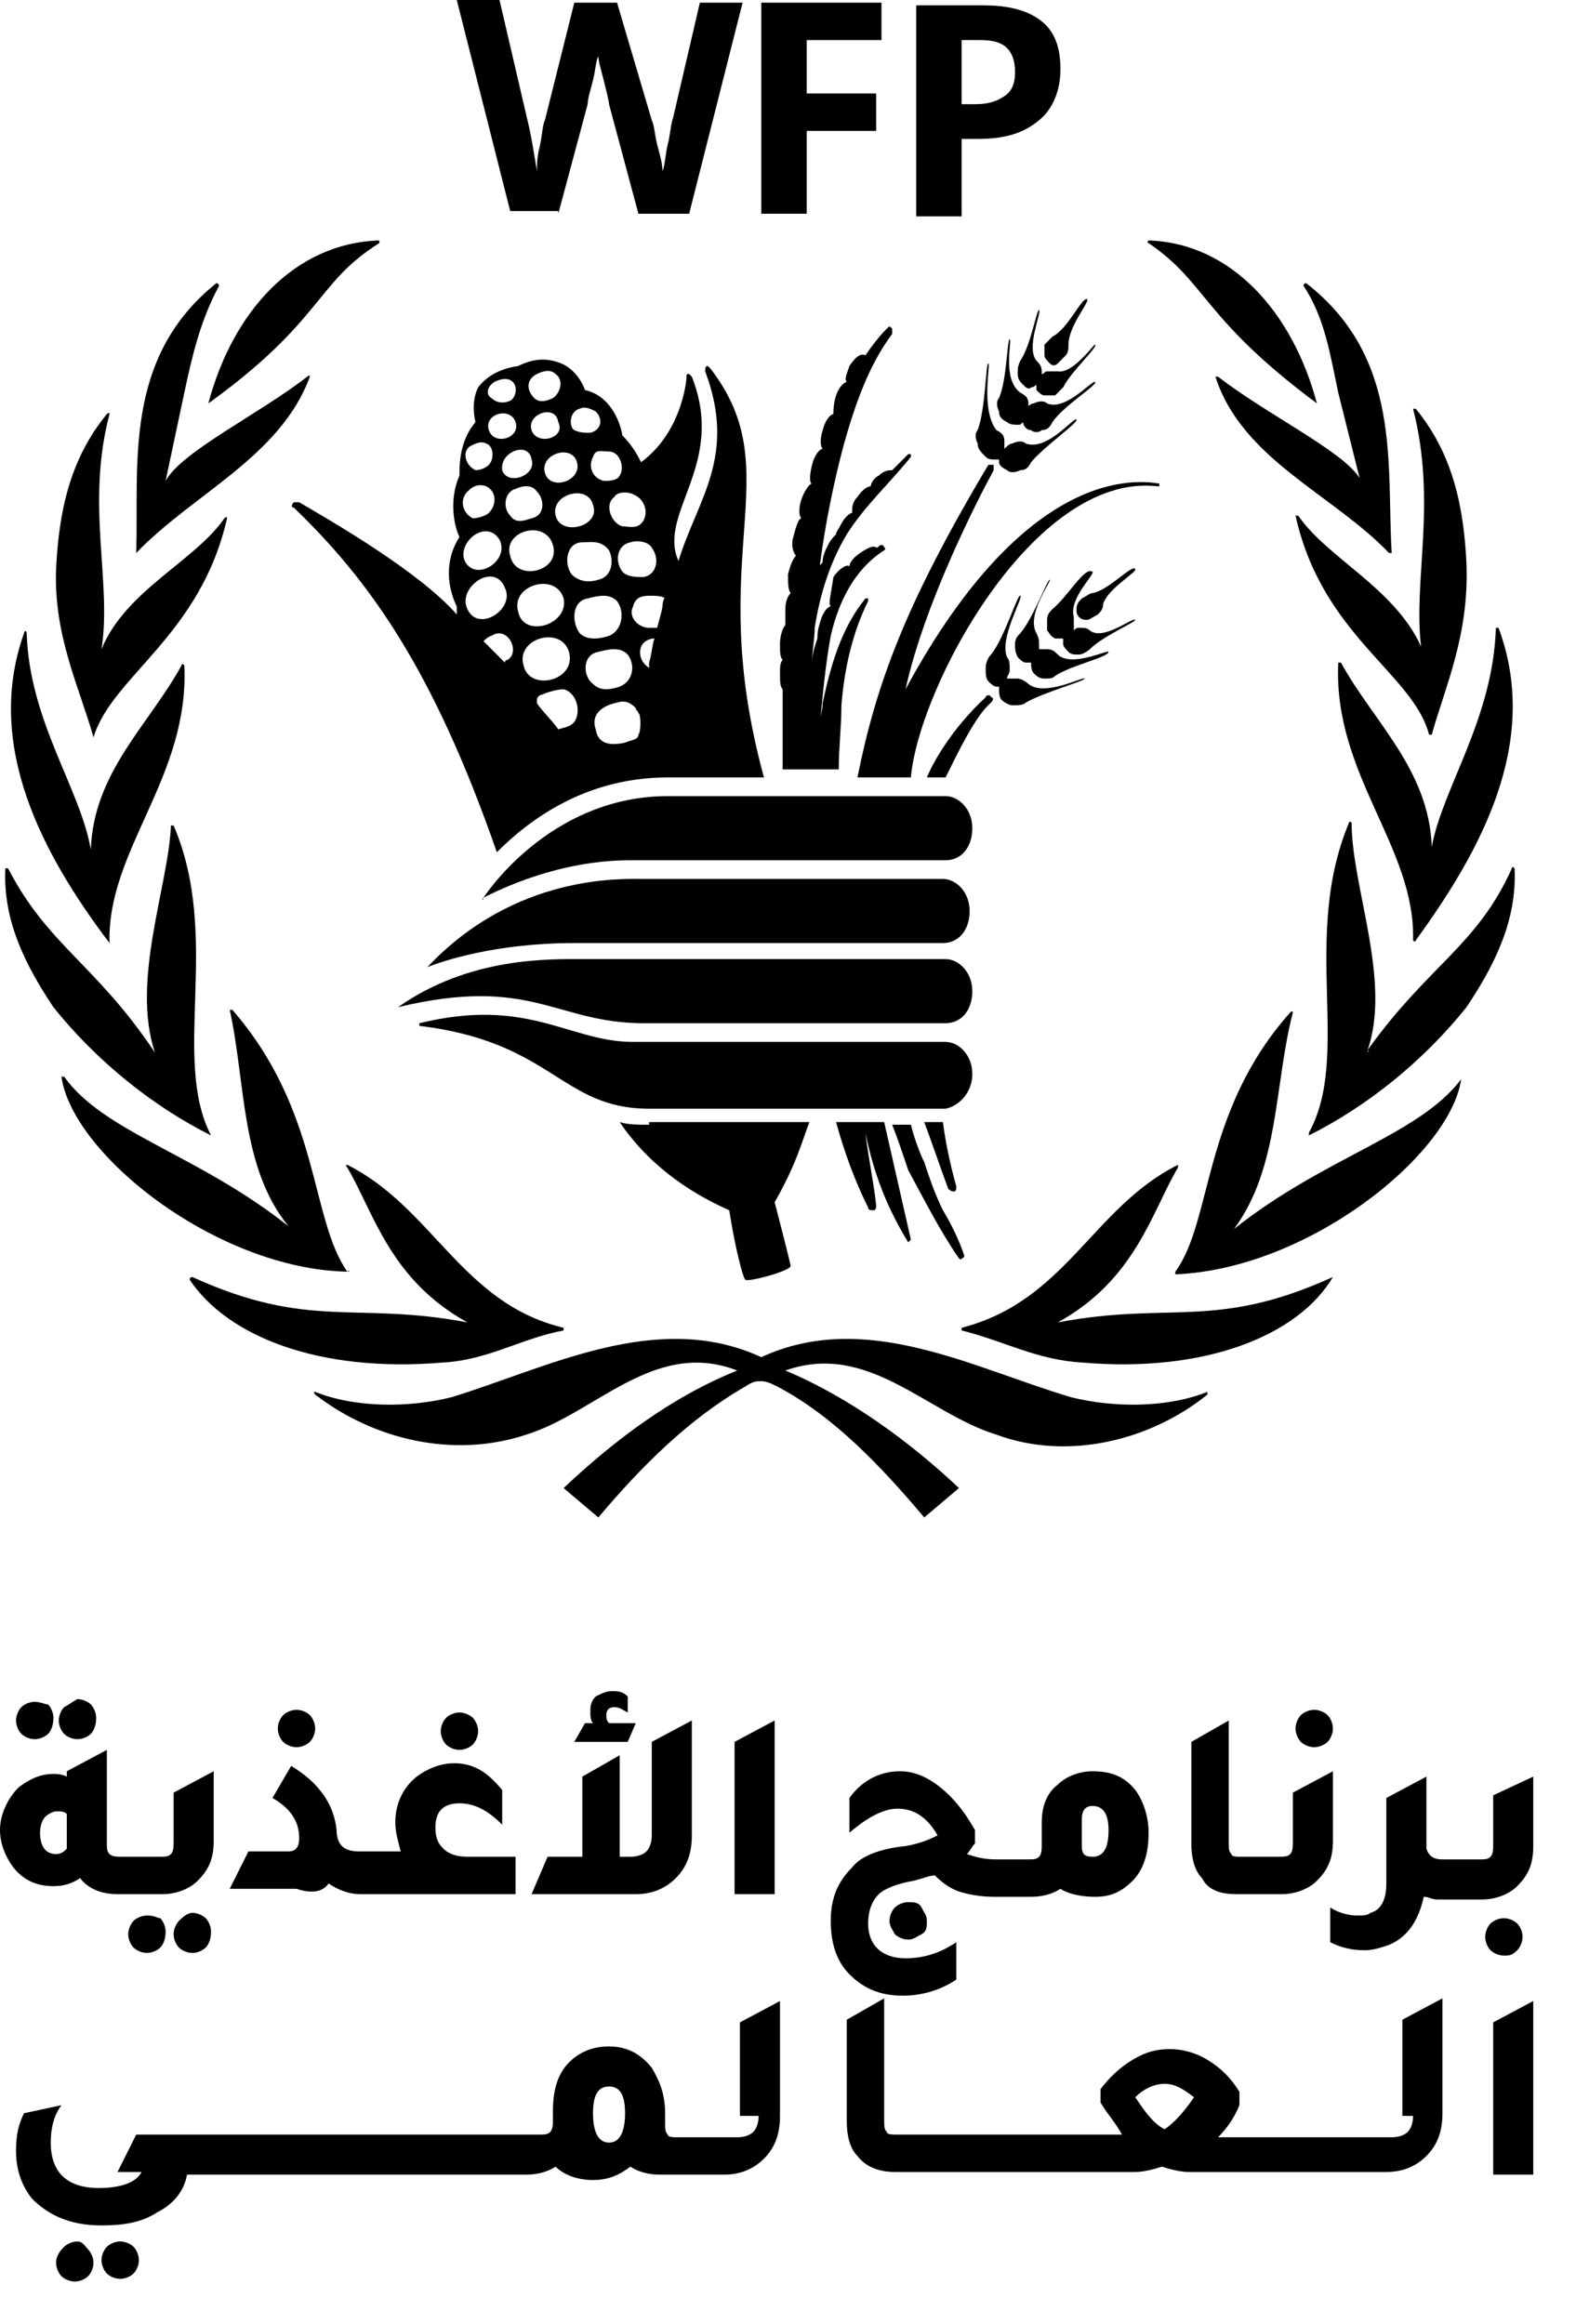 <svg width="59" height="87" viewBox="0 0 59 87" fill="none" xmlns="http://www.w3.org/2000/svg">
<path d="M33.9 25.8C34.6 22.6 36.6 18.7 37.2 17.6C37.2 17.5 37.2 17.5 37.2 17.4C37.1 17.4 37.1 17.4 37 17.4C33.9 22.6 32.8 25.6 32.1 29.1H34.1C34.4 25.7 38.7 17.7 43.3 18.2C43.3 18.2 43.3 18.2 43.4 18.2V18.1C42.7 18 38.5 17.3 33.9 25.8Z" fill="black"/>
<path d="M37 13.6C36.9 13.6 36.9 15.3 36.6 16.1C36.5 16.2 36.5 16.4 36.6 16.6C36.6 16.8 36.7 16.9 36.9 17.1C37 17.2 37.1 17.2 37.3 17.2H37.4C37.4 17.2 37.4 17.2 37.4 17.3C37.4 17.4 37.5 17.5 37.7 17.6C37.8 17.7 38 17.7 38.2 17.6C38.4 17.6 38.5 17.5 38.6 17.3C39.1 16.7 40.4 15.8 40.3 15.7C40.2 15.6 39.2 16.9 38.4 16.6C38.3 16.5 38.1 16.5 37.9 16.6C37.8 16.6 37.7 16.7 37.6 16.8C37.6 16.7 37.6 16.6 37.6 16.5C37.6 16.3 37.5 16.2 37.3 16.1C36.7 15.3 37.1 13.6 37 13.6Z" fill="black"/>
<path d="M53.2 24.2C53.2 24.2 53.2 24.3 53.2 24.2C52.2 22 49.7 20.9 48.6 19.3H48.5C49.5 23.8 52.9 25.2 53.5 27.5H53.6C54.1 25.7 55 23.8 54.9 21.1C54.8 19 54.4 17 53 15.3H52.9C53.8 18.8 52.9 21.7 53.2 24.2Z" fill="black"/>
<path d="M53.6 31.7C53.5 28.8 51.4 27 50.2 24.8H50.1C49.9 29 53 31.7 52.9 35.2C52.9 35.2 53 35.3 53 35.2C55.4 31.9 57.7 27.8 56.1 23.5H56C55.9 26.9 54 29.5 53.6 31.7C53.6 31.8 53.6 31.8 53.6 31.7Z" fill="black"/>
<path d="M50.9 17.9C50.3 16.9 47.4 15.5 45.6 14.1H45.5C46.5 17.2 49.9 18.5 52 20.7H52.1C51.9 17.4 52.5 13.4 48.9 10.6C48.9 10.6 48.8 10.6 48.8 10.7C49.6 11.9 49.8 13.3 50.1 14.7L50.9 17.9Z" fill="black"/>
<path d="M49.3 15.1C48.4 11.7 46.1 9.1 43 9C43 9 42.9 9.1 43 9.1C45.2 10.6 45 11.9 49.3 15.1Z" fill="black"/>
<path d="M24.3 42.1C23.9 42.1 23.5 42.1 23.2 42C24.2 43.5 25.7 44.6 27.3 45.3C27.5 46.6 27.8 47.8 27.9 47.9C28 48 29.5 47.6 29.6 47.4C29.6 47.3 29 45 29 45C29.8 43.6 30 42.8 30.3 42H24.3V42.1Z" fill="black"/>
<path d="M39.4 22.8C39.3 22.9 39.2 23 39.2 23.2C39.2 23.3 39.2 23.5 39.2 23.6C39.3 23.7 39.3 23.8 39.5 23.9C39.6 23.9 39.7 23.9 39.8 23.9C39.8 24 39.8 24 39.8 24.1C39.8 24.2 39.9 24.3 40 24.4C40.1 24.5 40.2 24.5 40.4 24.5C40.5 24.5 40.7 24.4 40.8 24.3C41.3 23.8 42.5 23.3 42.5 23.2C42.4 23.1 41.3 24 40.8 23.6C40.7 23.5 40.6 23.5 40.4 23.5C40.3 23.5 40.3 23.5 40.2 23.6V23.5C40.2 23.3 40.2 23.2 40.2 23.1C40 22.4 41 21.5 40.9 21.4C40.6 21.2 40 22.3 39.4 22.8Z" fill="black"/>
<path d="M54.7 40.4C53.1 42.5 49.6 43.3 46.2 46C47.9 43.7 47.7 40.6 48.4 37.9C48.4 37.9 48.4 37.8 48.3 37.9C45 41.6 45.4 45.7 44 47.6V47.7C49 47.5 54.3 43.2 54.7 40.4Z" fill="black"/>
<path d="M38.2 23.7C38.1 23.8 38 23.9 38 24.1C38 24.3 38 24.4 38.1 24.6C38.2 24.7 38.3 24.8 38.4 24.8C38.5 24.8 38.5 24.8 38.6 24.8C38.6 24.9 38.6 25.1 38.7 25.2C38.8 25.3 38.9 25.4 39.1 25.4C39.3 25.4 39.4 25.4 39.5 25.3C40.1 24.9 41.5 24.6 41.5 24.4C41.5 24.3 40.1 25 39.6 24.5C39.5 24.4 39.4 24.3 39.2 24.3C39.1 24.3 39 24.3 38.9 24.3V24.2C38.9 24 38.9 23.9 38.8 23.7C38.4 23 39.4 21.7 39.3 21.7C39.2 21.7 38.7 23.1 38.2 23.7Z" fill="black"/>
<path d="M37.1 24.5C37 24.6 36.9 24.8 36.9 25C36.9 25.2 36.9 25.4 37 25.5C37.1 25.6 37.2 25.7 37.3 25.7H37.4C37.4 25.7 37.4 25.7 37.4 25.8C37.4 25.9 37.4 26.1 37.5 26.2C37.6 26.3 37.8 26.4 37.9 26.4C38.1 26.4 38.3 26.4 38.4 26.3C39.1 25.9 40.6 25.5 40.6 25.4C40.6 25.3 39.1 26.1 38.5 25.6C38.4 25.5 38.2 25.4 38.1 25.4C38 25.4 37.8 25.4 37.7 25.4C37.7 25.3 37.8 25.2 37.8 25.1C37.8 24.9 37.8 24.7 37.7 24.6C37.4 23.9 38.3 22.4 38.2 22.3C38.1 22.2 37.6 23.9 37.1 24.5Z" fill="black"/>
<path d="M16.6 51C18.3 50.9 19.5 50.1 21.1 49.8V49.7C17.3 48.8 16.2 45.2 13 43.6C13 43.6 12.9 43.6 13 43.7C14 45.4 14.6 47.9 17.5 49.5C17.5 49.5 17.5 49.6 17.5 49.5C13.3 48.7 11.6 49.8 7.2 47.8C7.2 47.8 7.1 47.8 7.1 47.9C8.5 50 11.9 51.4 16.6 51Z" fill="black"/>
<path d="M51.2 39.3C52.1 36.7 50.6 33.2 50.6 30.8C50.6 30.8 50.5 30.7 50.5 30.8C48.7 35.1 50.6 39.5 49 42.4V42.5C51.2 41.4 53.3 39.7 54.9 37.7C55.9 36.2 56.8 34.5 56.7 32.5C56.7 32.5 56.6 32.4 56.6 32.5C55.3 35.4 53.5 36.1 51.2 39.3C51.3 39.4 51.2 39.4 51.2 39.3Z" fill="black"/>
<path d="M37.3 53.7C40 54.7 43.1 53.9 45.2 52.2V52.1C43.7 52.7 41.7 52.7 40.1 52.3C36.4 51.2 32.4 49 28.5 50.8C24.6 49 20.5 51.2 16.9 52.3C15.3 52.7 13.3 52.7 11.8 52.1C11.8 52.1 11.7 52.1 11.8 52.2C14 53.9 17 54.6 19.7 53.7C22.3 52.9 24.5 50.1 27.6 51.3C25.1 52.3 22.9 54 21.1 55.7L22.4 56.8C24 54.9 25.8 53.1 27.9 51.9C28.2 51.7 28.3 51.7 28.5 51.7C28.7 51.7 28.9 51.8 29.1 51.9C31.2 53 33 54.9 34.6 56.8L35.9 55.7C34.1 54 31.8 52.3 29.4 51.3C32.5 50.2 34.7 52.9 37.3 53.7Z" fill="black"/>
<path d="M13 47.6C13.1 47.6 13.1 47.5 13 47.6C11.6 45.6 12 41.6 8.7 37.8H8.6C9.2 40.5 9 43.7 10.8 45.9C7.4 43.2 3.9 42.4 2.4 40.3H2.3C2.7 43.2 8.1 47.5 13 47.6Z" fill="black"/>
<path d="M34.7 29.1H35.4C35.8 28.3 36.5 26.8 37.1 26.3C37.2 26.2 37.2 26.1 37.1 26.1C37.1 26 36.9 26 36.9 26.1C35.6 27.3 34.9 28.6 34.7 29.1Z" fill="black"/>
<path d="M40.4 23.1C40.5 23.2 40.6 23.2 40.7 23.2C40.8 23.2 40.9 23.1 41.1 23C41.2 22.9 41.3 22.8 41.3 22.6C41.5 22 42.6 21.4 42.5 21.3C42.4 21.1 41.5 22.1 40.9 22.2C40.8 22.2 40.7 22.3 40.5 22.4C40.4 22.5 40.3 22.6 40.3 22.8C40.3 22.9 40.3 23 40.4 23.1Z" fill="black"/>
<path d="M37.8 12.7C37.7 12.7 37.7 14.2 37.4 14.9C37.3 15 37.3 15.2 37.4 15.4C37.4 15.6 37.5 15.7 37.7 15.8C37.8 15.9 38 15.9 38.1 15.9C38.2 15.9 38.2 15.9 38.3 15.8C38.3 15.9 38.4 16.1 38.6 16.1C38.7 16.2 38.9 16.2 39 16.1C39.2 16.1 39.3 16 39.4 15.8C39.8 15.2 41.1 14.4 41 14.3C40.9 14.2 39.9 15.4 39.2 15.1C39.1 15 38.9 15 38.7 15.1C38.6 15.1 38.5 15.2 38.5 15.2V15.1C38.5 14.9 38.4 14.8 38.2 14.7C37.5 14.2 37.9 12.7 37.8 12.7Z" fill="black"/>
<path d="M35.9 47.1C35.9 47.1 36 47.2 36 47.1C36.1 47.1 36.1 47 36.1 47C35.9 46.4 35.6 45.8 35.3 45.3C35 44.7 34.8 44.1 34.6 43.5C34.4 43.1 34.2 42.5 34.1 42.1H33.4C33.6 42.6 33.8 43.2 34 43.8C34.6 44.9 35.2 46.1 35.9 47.1Z" fill="black"/>
<path d="M36.4 40.2C36.4 39.5 35.9 39 35.4 39C35.4 39 24.7 39 23.7 39C21.3 39 19.8 37.3 15.7 38.3V38.4C20.7 39 21 41.5 24.3 41.5C26.9 41.5 35.4 41.5 35.4 41.5C35.9 41.4 36.4 40.9 36.4 40.2Z" fill="black"/>
<path d="M49.9 47.8C45.5 49.8 43.8 48.7 39.6 49.5C42.5 47.9 43.1 45.4 44.1 43.7V43.6C40.9 45.2 39.9 48.7 36 49.7V49.8C37.6 50.2 38.8 50.9 40.5 51C45.1 51.4 48.6 50 49.9 47.8C50 47.8 50 47.8 49.9 47.8Z" fill="black"/>
<path d="M18.1 33.6C18 33.7 18.1 33.7 18.1 33.6C18.7 33.3 20.9 32.2 23.6 32.2C26.2 32.2 35.4 32.2 35.4 32.2C36 32.2 36.4 31.7 36.4 31C36.4 30.3 35.9 29.8 35.4 29.8C35.4 29.8 25.9 29.8 25 29.8C20.9 29.8 18.5 33 18.1 33.6Z" fill="black"/>
<path d="M16 36.2C16.5 36 18.5 35.3 21.5 35.3C24.1 35.3 35.3 35.3 35.3 35.3C35.9 35.3 36.3 34.8 36.3 34.1C36.3 33.4 35.8 32.9 35.3 32.9C35.3 32.9 25.1 32.9 24.1 32.9C23.3 32.9 19.3 32.7 16 36.2Z" fill="black"/>
<path d="M14.9 37.7C19.9 36.5 20.8 38.3 24.1 38.3C26.7 38.3 35.4 38.3 35.4 38.3C36 38.3 36.4 37.8 36.4 37.1C36.4 36.4 35.9 35.9 35.4 35.9C35.4 35.9 22.8 35.9 21.9 35.9C20.6 35.9 17.6 35.8 14.9 37.7C14.8 37.7 14.8 37.7 14.9 37.7Z" fill="black"/>
<path d="M34 46.5L34.1 46.4L33.1 42H31.3C31.6 43.1 32 44.2 32.5 45.2C32.5 45.3 32.6 45.3 32.7 45.3C32.8 45.3 32.8 45.2 32.8 45.1C32.7 44.2 32.5 43.3 32.4 42.4C32.7 43.9 33.2 45.2 34 46.5C33.9 46.5 34 46.5 34 46.5Z" fill="black"/>
<path d="M35.7 44.6C35.8 44.6 35.8 44.5 35.8 44.4C35.6 43.7 35.4 42.8 35.3 42H34.6C34.9 42.8 35.2 43.7 35.5 44.5C35.6 44.6 35.7 44.6 35.7 44.6Z" fill="black"/>
<path d="M3.5 27.6C4.2 25.3 7.5 23.8 8.5 19.4C8.5 19.4 8.5 19.3 8.4 19.4C7.3 21 4.7 22.1 3.8 24.3C3.8 24.3 3.7 24.3 3.8 24.3C4.2 21.8 3.2 18.9 4.1 15.5C4.1 15.5 4.1 15.4 4 15.5C2.6 17.2 2.2 19.2 2.1 21.3C2 23.8 3 25.8 3.5 27.6C3.4 27.6 3.5 27.6 3.5 27.6Z" fill="black"/>
<path d="M5.1 20.7C7.2 18.5 10.5 17.1 11.6 14.1C11.6 14.1 11.6 14 11.5 14.1C9.7 15.5 6.8 16.9 6.2 18L6.9 14.7C7.2 13.3 7.5 12 8.2 10.7C8.2 10.7 8.2 10.6 8.1 10.6C4.6 13.4 5.2 17.4 5.1 20.7C5 20.7 5 20.7 5.1 20.7Z" fill="black"/>
<path d="M17.1 22.7C17.1 22.8 17.1 22.9 17.1 23C15.7 21.4 12.4 19.5 11.2 18.8C11.1 18.8 11.1 18.8 11 18.8C10.9 18.9 10.9 19 11 19C13.8 21.7 16.2 25 18.6 31.9C19.8 30.7 21.9 29.1 25 29.1H28.6C26.3 20.7 29.6 17.7 26.6 13.8L26.5 13.7C26.4 13.7 26.4 13.8 26.4 13.9C27.6 17.1 26.1 18.7 25.4 21C24.6 19.2 27.2 17.4 25.9 14.1L25.8 14C25.7 14 25.7 14 25.7 14.1C25.7 14.3 25.5 16.2 24 17.3C23.8 16.9 23.6 16.6 23.3 16.3C23.2 15.7 22.8 14.8 21.9 14.6C21.8 14.3 21.5 13.8 21 13.6C20.5 13.4 20 13.4 19.4 13.7C18.7 13.8 18.2 14.1 17.9 14.5C17.7 14.9 17.7 15.4 17.8 15.8C17.2 16.5 17.2 17.4 17.2 17.8C16.8 18.7 17 19.7 17.2 20.1C16.5 21.2 16.9 22.3 17.1 22.7ZM17.5 22.8C17.1 22 18.5 21 18.9 22C19.3 22.8 17.9 23.7 17.5 22.8ZM20.1 18.4C20.4 18.7 20.4 19.3 19.9 19.4C19.6 19.5 19.3 19.6 19.1 19.3C18.8 19 18.9 18.4 19.3 18.3C19.5 18.2 19.9 18.1 20.1 18.4ZM19.9 16.1C19.7 15.5 20.8 15.1 20.9 15.8C21.2 16.4 20.1 16.7 19.9 16.1ZM19 24.7C18.9 24.7 18.9 24.8 18.9 24.8L18.1 24C18.1 24 18.3 23.8 18.4 23.8C19 23.4 19.5 24.4 19 24.7ZM19.1 20.8C18.8 19.9 20.4 19.4 20.7 20.4C21 21.4 19.3 21.8 19.1 20.8ZM19.4 22.9C19.1 21.9 20.8 21.4 21.1 22.4C21.3 23.4 19.6 23.9 19.4 22.9ZM20.8 19.3C20.6 18.5 22 18.1 22.2 18.9C22.5 19.7 21 20.1 20.8 19.3ZM22.8 20.6C23 21 22.9 21.6 22.4 21.7C22.1 21.8 21.7 21.8 21.4 21.5C21.1 21.1 21.2 20.3 21.8 20.3C22.1 20.3 22.5 20.2 22.8 20.6ZM19.6 24.9C19.3 23.9 21 23.4 21.3 24.4C21.6 25.5 19.8 25.9 19.6 24.9ZM21.6 26.8C21.5 27.2 21.2 27.2 20.9 27.3C20.7 27 20.1 26.4 20.1 26.3V26.2C20.1 26.1 20.2 26 20.3 26C20.5 25.9 20.9 25.8 21.1 25.8C21.5 25.9 21.7 26.4 21.6 26.8ZM22 22.4C22.4 22.3 22.8 22.2 23.1 22.5C23.4 22.9 23.3 23.6 22.8 23.8C22.5 23.9 22 24 21.7 23.7C21.4 23.3 21.4 22.5 22 22.4ZM22.4 24.4C22.8 24.3 23.2 24.2 23.5 24.5C23.8 24.9 23.7 25.5 23.2 25.7C22.9 25.8 22.5 25.9 22.2 25.6C21.8 25.3 21.8 24.5 22.4 24.4ZM23.9 27.5C23.9 27.7 23.6 27.7 23.4 27.8C22.9 27.9 22.4 27.9 22.3 27.3C22.1 26.7 22.6 26.4 23.1 26.3C23.4 26.2 23.6 26.3 23.8 26.5C23.8 26.6 23.9 26.6 23.9 26.7C24 26.7 24 27.4 23.9 27.5ZM24.3 24.8C24.3 24.9 24.3 25 24.3 25C24 24.8 23.9 24.5 24 24.2C24.1 24 24.3 23.9 24.5 23.9C24.4 24.2 24.4 24.5 24.3 24.8ZM24.8 22.7C24.8 22.8 24.6 23.5 24.6 23.5C24.5 23.5 24.3 23.5 24.3 23.5C23.9 23.5 23.5 23.1 23.7 22.7C23.8 22.3 24.1 22.3 24.4 22.3C24.5 22.3 24.8 22.3 24.9 22.4C24.9 22.3 24.8 22.5 24.8 22.7ZM24.4 20.5C24.7 20.9 24.6 21.5 24.1 21.6C23.8 21.6 23.5 21.6 23.3 21.4C23 21 23.1 20.4 23.6 20.3C23.9 20.2 24.3 20.3 24.4 20.5ZM23.7 18.5C24.2 18.7 24.3 19.3 24 19.6C23.8 19.8 23.5 19.7 23.3 19.7C22.9 19.6 22.6 18.9 23 18.6C23.1 18.4 23.5 18.4 23.7 18.5ZM22.8 16.9C23.2 16.9 23.4 17.5 23.2 17.8C23.1 18 22.8 18 22.6 18C22.2 17.9 22 17.5 22.2 17.1C22.3 16.8 22.5 16.9 22.8 16.9ZM21.7 15.3C21.9 15.2 22.1 15.3 22.3 15.4C22.6 15.7 22.5 16.1 22.1 16.2C21.9 16.2 21.7 16.2 21.5 16.1C21.3 16 21.3 15.4 21.7 15.3ZM21.6 17.3C21.8 18 20.6 18.4 20.4 17.7C20.2 17 21.4 16.6 21.6 17.3ZM20.1 14C20.3 13.9 20.6 13.8 20.8 14C21.1 14.2 21 14.7 20.7 14.9C20.5 15 20.2 15.1 20 14.9C19.7 14.6 19.7 14.2 20.1 14ZM19.9 17.2C20.1 17.8 19 18.2 18.8 17.6C18.7 16.9 19.8 16.5 19.9 17.2ZM18.3 16.1C18.1 15.5 19.1 15.2 19.3 15.8C19.5 16.4 18.5 16.7 18.3 16.1ZM18.5 14.3C18.7 14.2 19 14.1 19.2 14.3C19.4 14.5 19.3 14.9 19.1 15C18.9 15.1 18.6 15.1 18.4 14.9C18.2 14.8 18.2 14.5 18.5 14.3ZM17.6 16.7C17.8 16.6 18 16.5 18.2 16.6C18.5 16.7 18.5 17.2 18.3 17.4C18.2 17.5 18 17.6 17.8 17.6C17.4 17.4 17.3 16.9 17.6 16.7ZM17.5 18.4C17.7 18.2 17.9 18.1 18.2 18.2C18.6 18.4 18.6 18.9 18.3 19.2C18.2 19.3 17.9 19.4 17.7 19.4C17.3 19.2 17.2 18.7 17.5 18.4ZM18.7 20.2C19.1 21 17.8 21.8 17.4 21C17.1 20.3 18.2 19.4 18.7 20.2Z" fill="black"/>
<path d="M39.6 13.9C39.5 13.9 39.3 13.9 39.2 13.9C39.1 13.9 39.1 14 39 14V13.9C39 13.7 38.9 13.6 38.8 13.5C38.4 13 39 11.7 38.9 11.6C38.8 11.6 38.6 12.9 38.2 13.5C38.1 13.7 38.1 13.8 38.1 14C38.1 14.2 38.2 14.3 38.3 14.4C38.4 14.5 38.5 14.6 38.6 14.5C38.7 14.5 38.8 14.4 38.8 14.4C38.8 14.5 38.8 14.5 38.8 14.6C38.9 14.7 39 14.8 39.1 14.8C39.2 14.8 39.4 14.8 39.5 14.8C39.6 14.7 39.7 14.6 39.8 14.5C40.1 13.9 41.1 13 41 12.9C41 12.8 40.2 14 39.6 13.9Z" fill="black"/>
<path d="M7.9 42.5C8 42.5 8 42.5 7.9 42.5C6.4 39.6 8.3 35.1 6.5 30.9H6.4C6.3 33.2 4.9 36.7 5.8 39.4C3.6 36.1 1.8 35.4 0.3 32.5H0.2C0.1 34.5 1 36.2 2 37.7C3.6 39.7 5.7 41.4 7.9 42.5Z" fill="black"/>
<path d="M4.1 35.3C4 31.8 7.1 29.1 6.9 24.9C6.9 24.9 6.8 24.8 6.8 24.9C5.6 27.1 3.5 28.9 3.4 31.8C3 29.5 1.1 27 1 23.7C1 23.6 0.9 23.6 0.9 23.7C-0.6 27.9 1.6 32 4.1 35.3Z" fill="black"/>
<path d="M7.8 15.1C12.1 12 11.8 10.6 14.2 9.1V9C11 9.1 8.7 11.7 7.8 15.1C7.7 15.1 7.8 15.1 7.8 15.1Z" fill="black"/>
<path d="M30.2 4.9H32.8V3.5H30.2V1.5H33V0.1H28.5V8H30.2V4.9Z" fill="black"/>
<path d="M39.4 12.6C39.3 12.7 39.2 12.8 39.1 12.9C39.1 13 39.1 13.2 39.1 13.3C39.1 13.4 39.2 13.5 39.3 13.6C39.4 13.7 39.5 13.7 39.6 13.6C39.7 13.5 39.8 13.4 39.9 13.3C40 13.2 40 13 40 12.9C40 12.2 40.8 11.3 40.7 11.2C40.5 11.1 40 12.3 39.4 12.6Z" fill="black"/>
<path d="M20.9 8L22 3.9C22 3.7 22.1 3.4 22.2 3C22.3 2.6 22.3 2.3 22.4 2.1C22.4 2.3 22.5 2.6 22.6 3C22.7 3.4 22.8 3.8 22.8 3.9L23.9 8H25.8L27.8 0.1H26.2L25.2 4.4C25.1 4.7 25.1 5 25 5.4C24.9 5.8 24.9 6.2 24.8 6.4C24.8 6.1 24.7 5.8 24.6 5.4C24.5 5 24.5 4.7 24.4 4.5L23.1 0.1H21.5L20.4 4.5C20.3 4.7 20.3 5.1 20.2 5.5C20.1 5.9 20.1 6.2 20.1 6.4C20 5.8 19.9 5.1 19.7 4.3L18.7 0H17.1L19.1 7.9H20.9V8Z" fill="black"/>
<path d="M31.8 13.7C31.7 14 31.6 14.2 31.7 14.3C31.6 14.3 31.4 14.5 31.3 14.8C31.2 15.1 31.2 15.4 31.2 15.5C31.1 15.5 30.9 15.7 30.8 16.1C30.7 16.4 30.7 16.7 30.8 16.8C30.7 16.8 30.5 17 30.4 17.4C30.3 17.8 30.3 18.1 30.4 18.1C30.3 18.1 30.1 18.4 30 18.7C29.9 19 29.9 19.3 30 19.4C29.9 19.4 29.8 19.7 29.7 20.1C29.6 20.4 29.7 20.7 29.8 20.8C29.7 20.9 29.6 21.1 29.5 21.5C29.5 21.8 29.5 22.1 29.6 22.2C29.5 22.3 29.4 22.5 29.4 22.8C29.4 23.1 29.4 23.3 29.4 23.4C29.3 23.5 29.2 23.8 29.2 24.1C29.2 24.4 29.2 24.6 29.3 24.7C29.2 24.8 29.2 25 29.2 25.2C29.2 25.5 29.2 25.7 29.3 25.8C29.3 26.8 29.3 27.8 29.3 28.8H31.4C31.4 28 31.5 27.2 31.5 26.4C31.6 25.1 31.9 23.7 32.5 22.5V22.4H32.4C31.5 23.5 31.1 24.9 30.8 26.3C30.8 26.6 30.7 26.8 30.7 27.1C30.8 26 30.9 24.9 31.1 23.8C31.4 22.5 32 21.3 33.1 20.6C33.1 20.6 33.2 20.5 33.1 20.5C33.1 20.4 33 20.4 33 20.4C32.9 20.4 32.9 20.5 32.8 20.5C32.7 20.4 32.5 20.5 32.2 20.7C31.9 20.9 31.8 21.1 31.8 21.2C31.7 21.1 31.4 21.3 31.2 21.6C31.1 22.3 31 22.6 31.1 22.7C31 22.7 30.8 22.9 30.7 23.3C30.6 23.6 30.6 23.8 30.6 23.9C30.5 24.2 30.4 24.5 30.4 24.8C30.4 24.4 30.5 23.9 30.5 23.5C30.7 22.2 31.1 21 31.7 20C32.4 18.9 33.3 18.1 34.1 17.1V17H34C33.8 17.2 33.6 17.4 33.4 17.6C33.3 17.6 33.1 17.6 32.9 17.8C32.7 17.9 32.6 18.1 32.6 18.2C32.5 18.2 32.3 18.3 32.1 18.6C31.9 18.8 31.9 19 31.9 19.2C31.8 19.2 31.6 19.4 31.5 19.6C31.4 19.8 31.3 19.9 31.3 20C31.2 20.1 31.1 20.2 31 20.4C30.9 20.6 30.8 20.8 30.8 21C30.8 21.1 30.7 21.1 30.7 21.2V21.1C30.9 19.6 31.2 18.1 31.6 16.6C32 15.2 32.5 13.7 33.4 12.5C33.4 12.4 33.4 12.3 33.4 12.3C33.3 12.2 33.3 12.2 33.2 12.3C32.9 12.6 32.6 13 32.4 13.3C32.2 13.2 32 13.4 31.8 13.7Z" fill="black"/>
<path d="M35.9 5.2H36.6C37.6 5.2 38.3 5 38.9 4.5C39.4 4.1 39.7 3.4 39.7 2.6C39.7 1.8 39.5 1.2 39 0.8C38.5 0.4 37.8 0.2 36.8 0.2H34.3V8.1H36V5.2H35.9ZM35.9 1.5H36.7C37.2 1.5 37.5 1.6 37.7 1.8C37.9 2 38 2.3 38 2.7C38 3.1 37.9 3.4 37.6 3.6C37.3 3.8 37 3.9 36.5 3.9H36V1.5H35.9Z" fill="black"/>
<path d="M1.3 63.7C1.1 63.7 0.9 63.8 0.8 63.9C0.7 64 0.6 64.2 0.6 64.4C0.6 64.6 0.7 64.8 0.8 64.9C0.9 65 1.1 65.1 1.3 65.1C1.5 65.1 1.7 65 1.8 64.9C1.9 64.8 2 64.6 2 64.3C2 64.1 1.9 63.9 1.8 63.8C1.7 63.8 1.5 63.7 1.3 63.7Z" fill="black"/>
<path d="M2.4 63.9C2.3 64 2.2 64.2 2.2 64.4C2.2 64.6 2.3 64.8 2.4 64.9C2.5 65 2.7 65.1 2.9 65.1C3.1 65.1 3.3 65 3.4 64.9C3.5 64.8 3.6 64.6 3.6 64.3C3.6 64.1 3.5 63.9 3.4 63.8C3.3 63.7 3.1 63.6 2.9 63.6C2.7 63.7 2.6 63.8 2.4 63.9Z" fill="black"/>
<path d="M2 70.6C2.4 70.6 2.7 70.5 3 70.3C3.3 70.7 3.8 70.9 4.4 70.9H5H5.5H6.1C6.6 70.9 7.1 70.7 7.4 70.4C7.8 70 8 69.6 8 68.9V66.3L6.5 67.1V68.9C6.5 69.1 6.5 69.3 6.4 69.4C6.3 69.5 6.2 69.5 5.9 69.5H5.5H5H4.6C4.4 69.5 4.2 69.5 4.1 69.4C4 69.3 4 69.2 4 68.9V65.5L2.5 66.3V66.5C2.3 66.4 2.1 66.4 2 66.4C1.5 66.4 1.1 66.6 0.7 66.9C0.3 67.3 0 67.9 0 68.5C0 69 0.2 69.5 0.5 69.9C0.9 70.4 1.4 70.6 2 70.6ZM1.7 68C1.8 67.9 2 67.8 2.1 67.8C2.3 67.8 2.4 67.8 2.5 67.9V69C2.5 69.1 2.5 69.2 2.5 69.2C2.4 69.3 2.3 69.4 2.1 69.4C1.7 69.4 1.5 69.1 1.5 68.6C1.5 68.3 1.6 68.1 1.7 68Z" fill="black"/>
<path d="M5.5 71.7C5.3 71.7 5.1 71.8 5 71.9C4.9 72 4.8 72.2 4.8 72.4C4.8 72.6 4.9 72.8 5 72.9C5.1 73 5.3 73.1 5.5 73.1C5.7 73.1 5.9 73 6 72.9C6.1 72.8 6.2 72.6 6.2 72.3C6.2 72.1 6.1 71.9 6 71.8C5.9 71.8 5.8 71.7 5.5 71.7Z" fill="black"/>
<path d="M6.7 71.9C6.6 72 6.5 72.2 6.5 72.4C6.5 72.6 6.6 72.8 6.7 72.9C6.8 73 7 73.1 7.2 73.1C7.4 73.1 7.6 73 7.7 72.9C7.8 72.8 7.9 72.6 7.9 72.3C7.9 72.1 7.8 71.9 7.7 71.8C7.6 71.7 7.4 71.6 7.2 71.6C7 71.6 6.8 71.8 6.7 71.9Z" fill="black"/>
<path d="M12.3 70.5C12.6 70.7 13 70.9 13.5 70.9H13.8H14.3H19.3V69.5H17.5C17.1 69.5 16.8 69.4 16.6 69.2C16.4 69 16.3 68.8 16.3 68.4C16.3 67.8 16.6 67.5 17.2 67.5C17.8 67.5 18.3 67.8 18.8 68.3V67C18.3 66.4 17.8 66 17 66C16.5 66 16 66.2 15.6 66.5C15.1 66.9 14.8 67.5 14.8 68.2C14.8 68.6 14.9 68.9 15 69.3H14.2H13.7H13.4C13.1 69.3 12.9 69.2 12.8 69.1C12.7 69 12.6 68.8 12.6 68.5C12.5 67.5 11.9 66.7 10.9 66.1L10.2 67.3C10.9 67.7 11.2 68.2 11.2 68.8C11.2 69.1 11.1 69.3 10.8 69.3H9.3L8.6 70.7H11.1C11.7 70.9 12.1 70.8 12.3 70.5Z" fill="black"/>
<path d="M10.4 64.7C10.4 64.9 10.5 65.1 10.6 65.2C10.7 65.3 10.9 65.4 11.1 65.4C11.3 65.4 11.5 65.3 11.6 65.2C11.7 65.1 11.8 64.9 11.8 64.7C11.8 64.5 11.7 64.3 11.6 64.2C11.5 64.1 11.3 64 11.1 64C10.9 64 10.7 64.1 10.6 64.2C10.5 64.3 10.4 64.5 10.4 64.7Z" fill="black"/>
<path d="M17.7 65.3C17.8 65.2 17.9 65 17.9 64.8C17.9 64.6 17.8 64.4 17.7 64.3C17.6 64.2 17.4 64.1 17.2 64.1C17 64.1 16.8 64.2 16.7 64.3C16.6 64.4 16.5 64.6 16.5 64.8C16.5 65 16.6 65.2 16.7 65.3C16.8 65.4 17 65.5 17.2 65.5C17.4 65.5 17.6 65.4 17.7 65.3Z" fill="black"/>
<path d="M21.5 65.2H23.5L23.8 64.5H22.8C22.7 64.4 22.7 64.3 22.7 64.2C22.7 64 22.8 63.9 23 63.9C23.2 63.9 23.3 64 23.5 64.1V63.5C23.3 63.3 23.1 63.3 22.9 63.3C22.7 63.3 22.5 63.4 22.3 63.5C22.1 63.7 22.1 63.9 22.1 64.1C22.1 64.2 22.1 64.4 22.2 64.5H21.9L21.5 65.2Z" fill="black"/>
<path d="M19.9 70.9H23.8C24.4 70.9 24.9 70.7 25.3 70.3C25.7 69.9 25.9 69.4 25.9 68.7V64.4L24.4 65.2V68.7C24.4 69 24.3 69.2 24.2 69.3C24.1 69.4 23.9 69.5 23.6 69.5H23.2V65.7L21.8 66.5V69.5H20.5L19.9 70.9Z" fill="black"/>
<path d="M27.5 70.9H29V64.4L27.5 65.2V70.9Z" fill="black"/>
<path d="M31.9 69.9C31.4 70.4 31.1 71 31.1 71.9C31.1 72.7 31.3 73.4 31.8 73.9C32.3 74.4 32.9 74.7 33.8 74.7C34.5 74.7 35.2 74.5 35.8 74.1V72.7C35.2 73.1 34.6 73.3 33.9 73.3C33 73.3 32.5 72.8 32.5 72C32.5 71.6 32.6 71.2 32.9 70.9C33.1 70.7 33.6 70.5 34.2 70.4C34.6 70.3 34.8 70.2 35 70.2C35.3 70.5 35.6 70.7 35.9 70.8C36.2 70.9 36.7 71 37.2 71H37.4H38.1H38.6C39 71 39.4 70.9 39.7 70.7C40 70.9 40.5 71 41 71C41.6 71 42 70.8 42.4 70.4C42.8 70 43 69.4 43 68.6C43 68 42.8 67.4 42.5 67C42.1 66.5 41.6 66.3 40.9 66.3C40.4 66.3 39.9 66.5 39.6 66.8C39.2 67.1 39 67.6 39 68.2V69C39 69.2 39 69.4 38.9 69.5C38.8 69.6 38.7 69.6 38.4 69.6H38.1H37.5H37.3C36.8 69.6 36.5 69.5 36.2 69.4C36.3 69.3 36.4 69.1 36.5 69V68.5C36.1 67.8 35.7 67.3 35.2 66.9C34.7 66.5 34.2 66.3 33.7 66.3C33 66.3 32.3 66.6 31.8 67.3V68.6C32.5 68 33.1 67.7 33.6 67.7C34.2 67.7 34.7 68 35.1 68.7C34.9 68.8 34.5 69 33.9 69.1C32.9 69.2 32.2 69.5 31.9 69.9ZM40.5 68.1C40.5 67.8 40.6 67.6 40.9 67.6C41.3 67.6 41.5 67.9 41.5 68.5C41.5 69.2 41.3 69.5 40.9 69.5C40.6 69.5 40.5 69.4 40.5 69.1V68.1Z" fill="black"/>
<path d="M33.5 71.4C33.4 71.5 33.3 71.7 33.3 71.9C33.3 72.1 33.4 72.2 33.5 72.4C33.6 72.5 33.8 72.6 34 72.6C34.2 72.6 34.3 72.5 34.5 72.4C34.7 72.3 34.7 72.1 34.7 71.9C34.7 71.7 34.6 71.6 34.5 71.4C34.4 71.2 34.2 71.2 34 71.2C33.8 71.2 33.6 71.3 33.5 71.4Z" fill="black"/>
<path d="M46.3 70.9H46.9H47.4H48C48.5 70.9 49 70.7 49.3 70.4C49.7 70 49.9 69.6 49.9 68.9V66.3L48.4 67.1V68.9C48.4 69.1 48.4 69.3 48.3 69.4C48.2 69.5 48.1 69.5 47.8 69.5H47.4H46.9H46.5C46.3 69.5 46.1 69.5 46.1 69.4C46 69.3 46 69.2 46 68.9V64.4L44.6 65.2V69C44.6 69.5 44.7 70 45 70.3C45.2 70.7 45.6 70.9 46.3 70.9Z" fill="black"/>
<path d="M49.7 64.2C49.6 64.1 49.4 64 49.2 64C49 64 48.8 64.1 48.7 64.2C48.6 64.3 48.5 64.5 48.5 64.7C48.5 64.9 48.6 65.1 48.7 65.2C48.8 65.3 49 65.4 49.2 65.4C49.4 65.4 49.6 65.3 49.7 65.2C49.8 65.1 49.9 64.9 49.9 64.7C49.9 64.5 49.8 64.3 49.7 64.2Z" fill="black"/>
<path d="M55.9 67.2V69C55.9 69.2 55.9 69.4 55.8 69.5C55.7 69.6 55.6 69.6 55.3 69.6H54.9H54.4H54C53.7 69.6 53.5 69.5 53.4 69.2V66.5L51.9 67.3V70.5C51.9 71.1 51.7 71.5 51.3 71.6C51.2 71.7 51 71.7 50.8 71.7C50.5 71.7 50.1 71.6 49.8 71.4V72.7C50.2 72.9 50.6 73 51.1 73C51.4 73 51.7 72.9 52 72.8C52.7 72.5 53.1 71.9 53.3 71C53.5 71 53.6 71.1 53.8 71.1H54.4H54.9H55.5C56 71.1 56.5 70.9 56.8 70.6C57.2 70.2 57.4 69.8 57.4 69.1V66.5L55.9 67.2Z" fill="black"/>
<path d="M56.8 73C56.9 72.9 57 72.7 57 72.5C57 72.3 56.9 72.1 56.8 72C56.7 71.9 56.5 71.8 56.3 71.8C56.1 71.8 55.9 71.9 55.8 72C55.7 72.1 55.6 72.3 55.6 72.5C55.6 72.7 55.7 72.9 55.8 73C55.9 73.1 56.1 73.2 56.3 73.2C56.5 73.2 56.6 73.2 56.8 73Z" fill="black"/>
<path d="M2.9 83.9C2.7 83.9 2.5 84 2.4 84.1C2.3 84.2 2.1 84.4 2.1 84.7C2.1 84.9 2.2 85.1 2.3 85.2C2.4 85.3 2.6 85.4 2.8 85.4C3 85.4 3.2 85.3 3.3 85.2C3.4 85.1 3.5 84.9 3.5 84.7C3.5 84.5 3.4 84.3 3.3 84.2C3.2 84.1 3.1 83.9 2.9 83.9Z" fill="black"/>
<path d="M4.5 83.9C4.3 83.9 4.1 84 4 84.1C3.9 84.2 3.8 84.4 3.8 84.6C3.8 84.8 3.9 85 4 85.1C4.1 85.2 4.3 85.3 4.5 85.3C4.7 85.3 4.9 85.2 5 85.1C5.1 85 5.2 84.8 5.2 84.6C5.2 84.4 5.1 84.2 5 84.1C4.9 84 4.7 83.9 4.5 83.9Z" fill="black"/>
<path d="M28.4 79.2C28.4 79.5 28.3 79.7 28.2 79.8C28.1 79.9 27.9 80 27.6 80H27.5H27H26.4H25.9H25.4C25.2 80 25 80 25 79.9C24.9 79.8 24.9 79.7 24.9 79.4V79.1C24.9 78.4 24.7 77.9 24.4 77.4C24 76.9 23.5 76.6 22.8 76.6C22.2 76.6 21.7 76.8 21.3 77.2C20.9 77.6 20.7 78.2 20.7 79V79.3C20.7 79.5 20.7 79.7 20.6 79.8C20.5 79.9 20.4 79.9 20.1 79.9H19.6H19.1H18.5H18H17.4H16.9H16.3H15.8H15.2H14.7H14.1H13.6H13H12.5H11.9H11.4H10.8H10.3H9.7H9.2H8.1H7.6H6.9H6.4H5.1L4.4 81.3H5.3C5.1 81.7 4.5 81.9 3.7 81.9C2.5 81.9 1.9 81.3 1.9 80.2C1.9 79.7 2 79.2 2.3 78.8L0.9 79.1C0.7 79.5 0.6 79.9 0.6 80.5C0.6 81.2 0.8 81.8 1.2 82.3C1.8 82.9 2.6 83.3 3.8 83.3C4.6 83.3 5.3 83.2 5.9 82.8C6.5 82.5 6.9 82 7 81.4H7.7H8.1H8.7H9.2H9.8H10.3H10.9H11.4H12H12.5H13.1H13.6H14.2H14.7H15.3H15.8H16.4H16.9H17.5H18H18.6H19.1H19.7C20.1 81.4 20.5 81.3 20.8 81.1C21.1 81.4 21.6 81.6 22.2 81.6C22.8 81.6 23.2 81.4 23.6 81.1C23.9 81.3 24.3 81.4 24.7 81.4H25.3H25.8H26.4H26.9H27.1C27.7 81.4 28.2 81.2 28.6 80.8C29 80.4 29.2 79.9 29.2 79.2V74.9L27.7 75.7V79.2H28.4ZM22.8 80.2C22.4 80.2 22.2 79.8 22.2 79.1C22.2 78.4 22.4 78.1 22.8 78.1C23.2 78.1 23.4 78.4 23.4 79.1C23.4 79.8 23.2 80.2 22.8 80.2Z" fill="black"/>
<path d="M52.9 79.2C52.9 79.5 52.8 79.7 52.7 79.8C52.6 79.9 52.4 80 52.1 80H52H51.5H50.9H50.4H49.8H49.3H48.7H48.2H47.6H47.1H45.6C45.9 79.7 46.2 79.3 46.4 78.8V78.3C46.1 77.8 45.7 77.4 45.2 77.1C44.7 76.8 44.2 76.7 43.8 76.7C43.3 76.7 42.9 76.8 42.4 77.1C41.9 77.4 41.5 77.8 41.2 78.2V78.7C41.5 79.2 41.8 79.5 42 79.9H40.5H40H39.1H38.6H38H37.5H36.9H36.4H35.8H35.1H34.5H34H33.6C33.4 79.9 33.2 79.9 33.2 79.8C33.1 79.7 33.1 79.6 33.1 79.3V74.8L31.7 75.6V79.4C31.7 79.9 31.8 80.4 32.1 80.7C32.4 81.1 32.9 81.3 33.5 81.3H34.1H34.6H35.1H35.6H36.2H36.7H37.3H37.8H38.4H39.1H39.7H40.2H42.5C42.8 81.3 43.2 81.2 43.5 81.1C43.8 81.2 44.2 81.3 44.5 81.3H46.8H47.3H47.9H48.4H49H49.5H50.1H50.6H51.2H51.7H51.9C52.5 81.3 53 81.1 53.4 80.7C53.8 80.3 54 79.8 54 79.1V74.8L52.5 75.6V79.2H52.9ZM43.6 79.7C43.2 79.5 42.9 79.1 42.5 78.5C42.8 78.2 43.2 78 43.6 78C44 78 44.3 78.2 44.7 78.5C44.3 79.1 43.9 79.5 43.6 79.7Z" fill="black"/>
<path d="M55.9 81.4H57.4V74.9L55.9 75.7V81.4Z" fill="black"/>
</svg>
